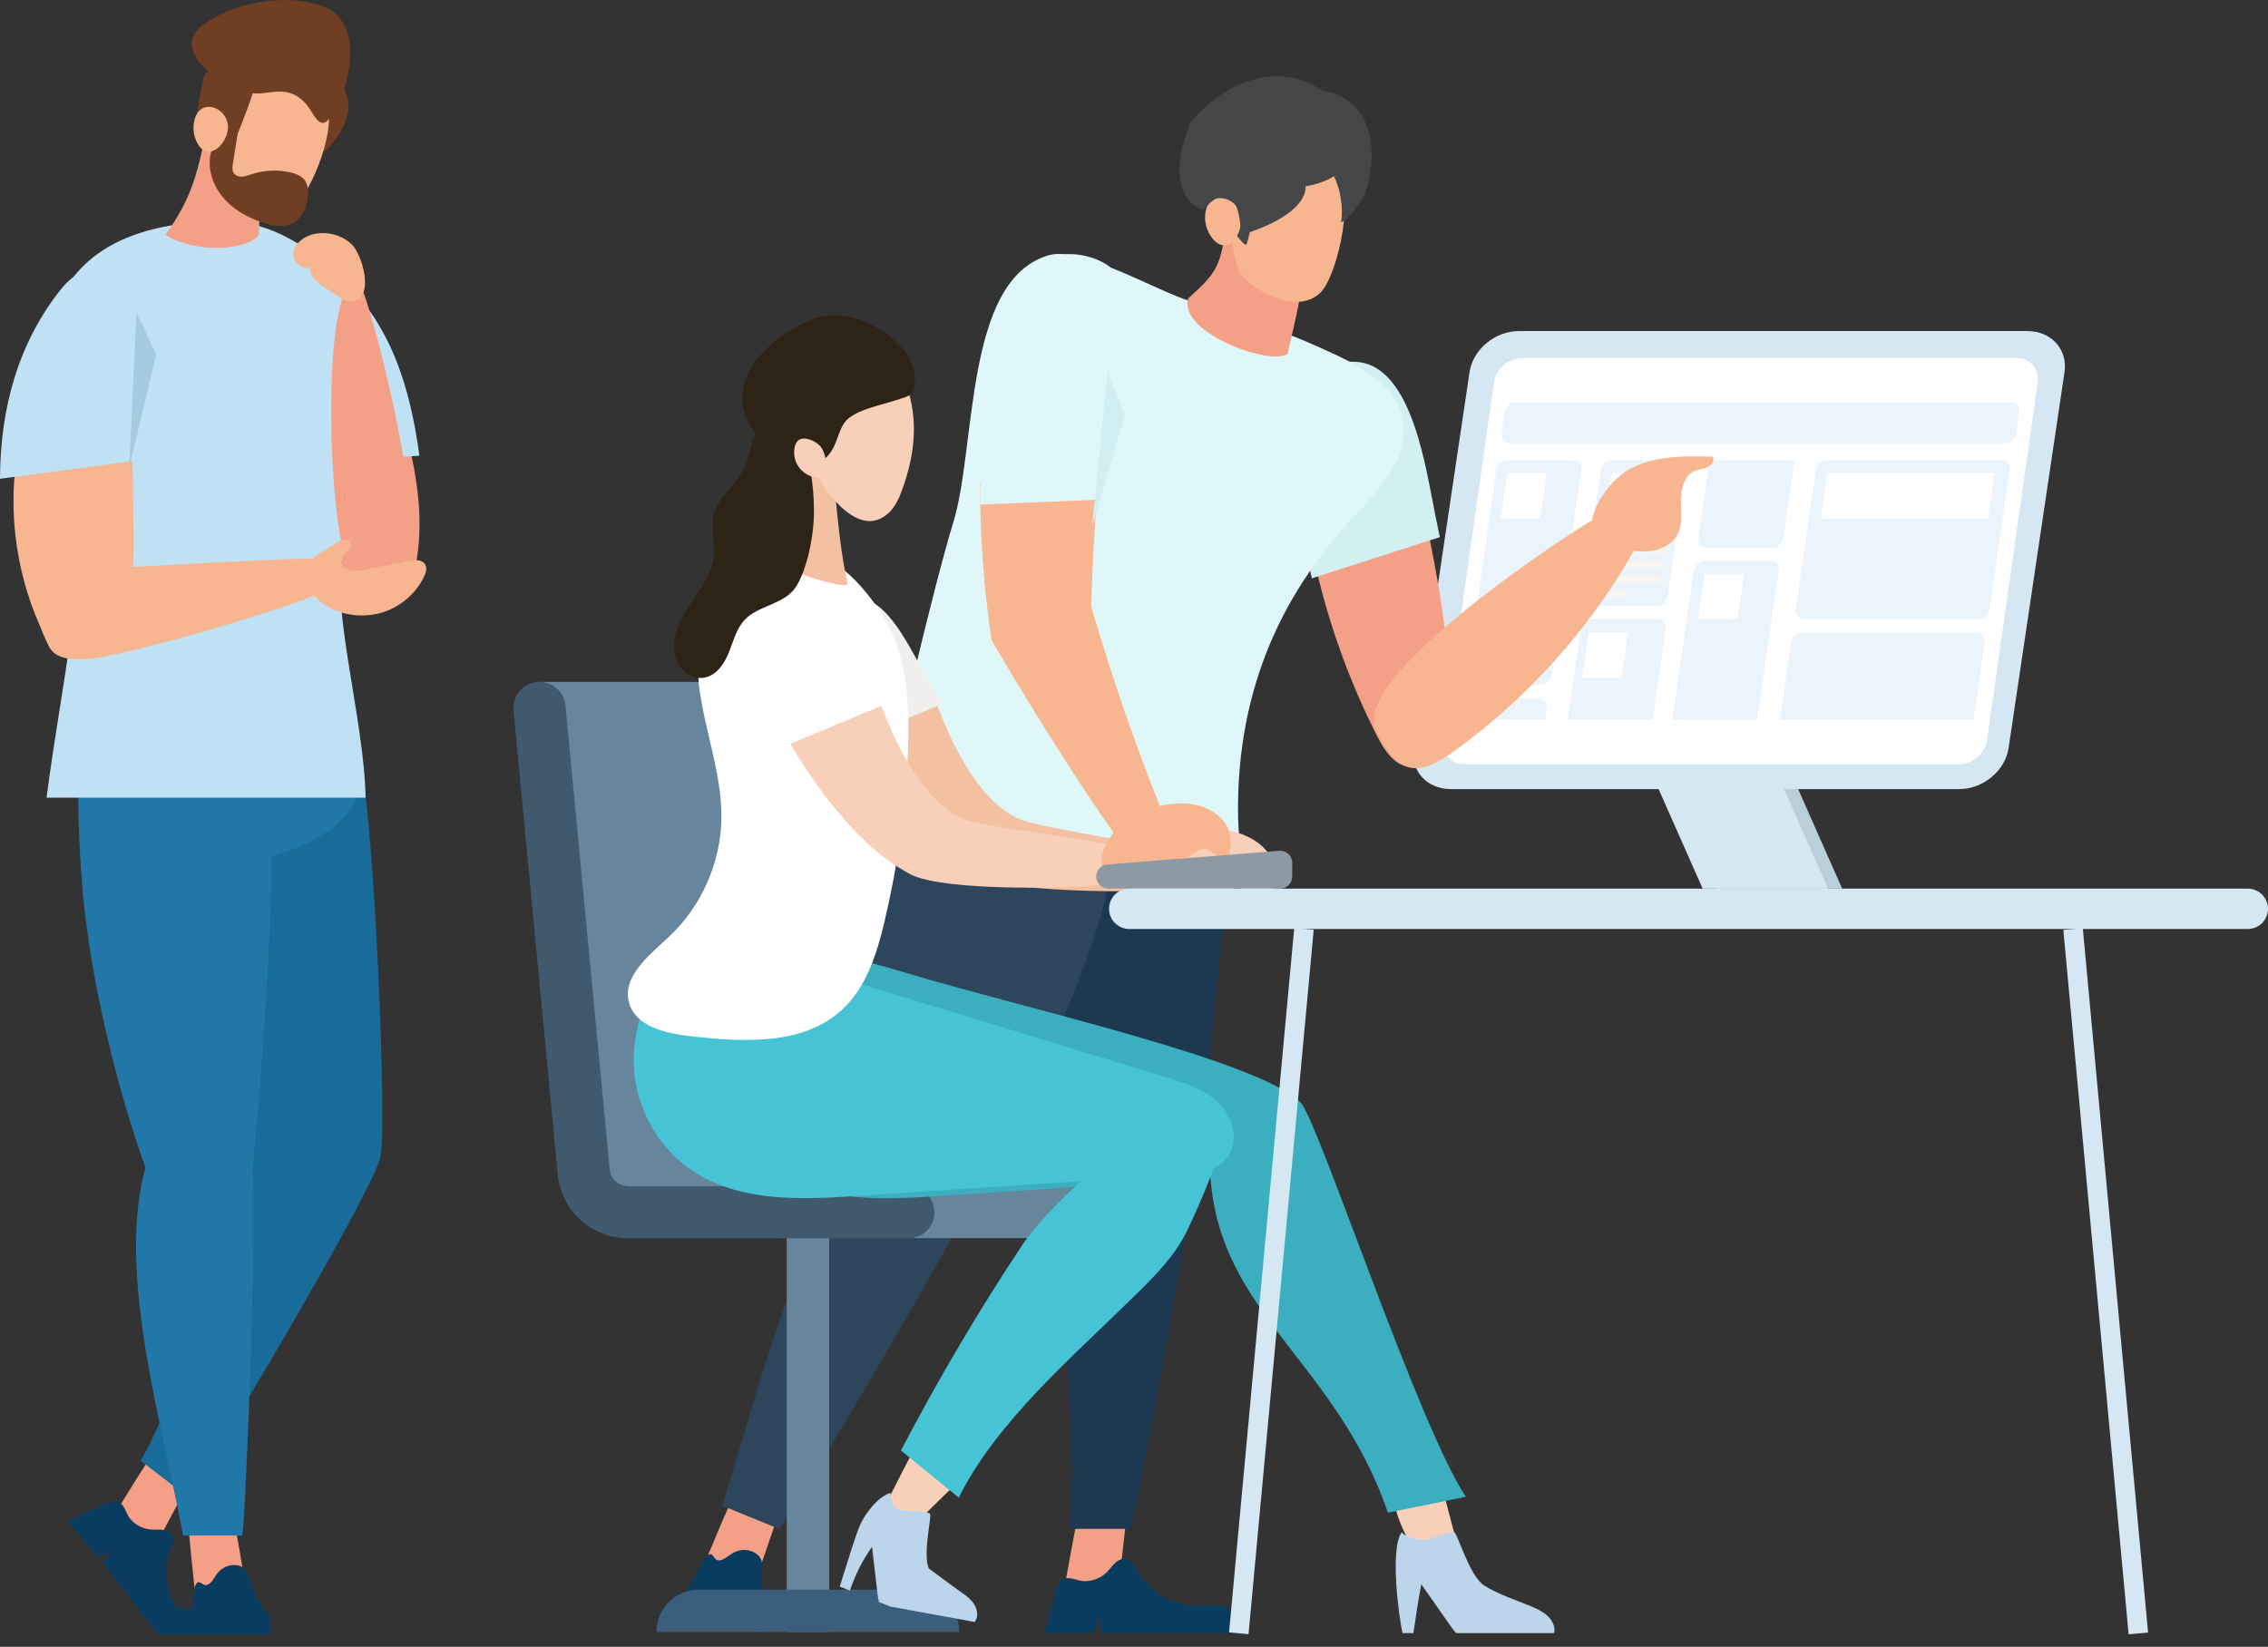 <svg width="190" height="138" viewBox="0 0 190 138" fill="none" xmlns="http://www.w3.org/2000/svg">
<rect x="0" y="0" width="190" height="138" fill="#333333" stroke="none"/>
<path d="M16.368 133.776C17.835 133.984 19.322 133.865 20.669 133.43C20.377 131.749 20.096 130.078 19.804 128.396C19.764 128.189 19.724 127.961 19.593 127.783C19.392 127.516 19.051 127.417 18.729 127.368C17.523 127.16 15.715 127.101 15.845 128.555C15.996 130.295 16.197 132.036 16.368 133.776Z" fill="#F4A086"/>
<path d="M9.465 127.109C10.49 128.167 11.736 128.978 13.062 129.453C13.866 127.94 14.67 126.427 15.474 124.914C15.574 124.726 15.685 124.518 15.685 124.29C15.685 123.964 15.484 123.667 15.263 123.43C14.439 122.53 13.062 121.383 12.268 122.619C11.314 124.093 10.41 125.606 9.475 127.099L9.465 127.109Z" fill="#F4A086"/>
<path fill-rule="evenodd" clip-rule="evenodd" d="M29.922 63.212C28.244 60.295 15.021 64.33 15.474 69.393C16.056 75.871 17.935 82.764 20.156 89.183C20.246 89.46 20.347 89.727 20.447 90.004C21.643 93.356 21.543 97.025 20.106 100.279C17.001 107.301 15.052 116.844 11.786 122.402L15.685 125.409C16.368 124.766 31.118 100.22 31.882 96.926C32.455 94.444 31.259 65.517 29.933 63.193L29.922 63.212Z" fill="#196B99"/>
<path fill-rule="evenodd" clip-rule="evenodd" d="M6.772 72.448C6.863 73.962 10.781 72.993 12.278 72.993C24.597 72.993 31.721 69.046 30.013 63.479C28.265 57.762 17.242 58.682 11.485 60.522C10.249 60.917 8.44 61.303 7.586 62.44C6.36 64.092 6.441 66.989 6.762 72.439L6.772 72.448Z" fill="#2077A8"/>
<path d="M24.828 32.715C25.23 38.282 26.335 43.989 29.521 48.617C30.204 49.616 31.209 50.645 32.425 50.526C33.138 50.457 33.751 49.972 34.133 49.379C34.514 48.785 34.695 48.083 34.826 47.391C35.861 41.952 34.173 36.403 32.485 31.113C31.791 28.937 30.867 25.08 28.616 23.913C26.275 22.686 25.09 26.464 24.878 28.007C24.657 29.57 24.708 31.152 24.818 32.715H24.828Z" fill="#F4A086"/>
<path fill-rule="evenodd" clip-rule="evenodd" d="M24.557 24.791C24.668 23.871 24.919 22.784 25.783 22.378C26.697 21.953 27.682 22.576 28.395 23.199C32.716 27.016 34.354 32.406 35.137 38.192L24.768 38.825C24.075 34.216 23.994 29.489 24.547 24.791H24.557Z" fill="#C0E0F4"/>
<path fill-rule="evenodd" clip-rule="evenodd" d="M13.203 100.576C13.786 102.079 14.62 103.77 16.016 104.195C16.981 104.482 19.945 102.643 20.568 101.901C21.191 101.159 23.522 71.154 22.467 68.978C21.06 66.061 18.146 64.162 15.313 63.727C11.203 63.094 6.692 64.33 6.682 69.393C6.672 75.871 7.908 82.764 9.545 89.183C10.53 93.04 11.746 96.847 13.203 100.576Z" fill="#2077A8"/>
<path fill-rule="evenodd" clip-rule="evenodd" d="M20.95 96.462C19.443 93.495 14.549 91.151 12.58 96.61C9.395 105.392 13.424 118.526 15.343 128.672H20.297C20.548 127.753 21.794 98.113 20.95 96.462Z" fill="#2077A8"/>
<path fill-rule="evenodd" clip-rule="evenodd" d="M28.667 46.551C29.591 42.071 31.169 37.689 31.832 33.17C32.143 31.053 32.595 28.453 31.349 26.633C30.224 24.991 25.361 18.543 18.87 18.543C9.616 18.543 5.717 22.252 4.411 26.643C3.477 32.191 3.798 39.746 5.486 45.057C7.104 50.16 5.386 55.59 3.899 66.844H30.626C30.525 60.456 27.742 51.041 28.667 46.551Z" fill="#C0E0F4"/>
<path d="M29.933 23.465C30.646 23.465 36.062 44.174 34.012 47.457C32.977 49.109 31.219 49.139 29.671 48.298C27.521 47.131 26.617 23.465 29.933 23.465Z" fill="#F4A086"/>
<path d="M1.186 40.31C1.527 35.286 3.386 30.361 6.471 26.346C7.023 25.624 7.817 24.852 8.722 25.04C9.214 25.149 9.606 25.535 9.827 25.97C10.048 26.415 10.138 26.91 10.209 27.394C11.083 33.1 11.133 38.896 11.183 44.661C11.193 46.432 11.213 48.232 10.771 49.953C10.329 51.673 9.375 53.335 7.837 54.264C7.034 54.749 5.657 55.214 4.743 54.749C4.009 54.373 3.647 53.137 3.346 52.455C2.271 50.032 1.578 47.441 1.286 44.81C1.125 43.316 1.085 41.803 1.186 40.31Z" fill="#F7B690"/>
<path fill-rule="evenodd" clip-rule="evenodd" d="M9.827 24.604C9.606 23.704 9.214 22.675 8.31 22.438C7.355 22.191 5.888 23.279 5.265 24.04C1.517 28.639 0.02 34.227 0 40.121L11.424 38.598C11.505 33.89 10.972 29.173 9.827 24.614V24.604Z" fill="#C0E0F4"/>
<path d="M11.434 26.2L10.826 39.188L13.093 29.687L11.434 26.2Z" fill="#A5CBE2"/>
<path d="M26.918 46.864C27.702 47.329 27.873 48.446 27.511 49.277C27.149 50.108 10.219 55.181 7.003 55.25C6.019 55.27 4.893 55.221 4.29 54.459C3.748 53.777 3.858 52.807 4.11 51.977C4.522 50.582 5.275 49.01 6.38 48.021C7.144 47.339 8.068 47.625 9.013 47.596C12.469 47.497 26.426 46.577 26.938 46.864H26.918Z" fill="#F7B690"/>
<path fill-rule="evenodd" clip-rule="evenodd" d="M27.471 12.423C27.069 12.868 26.707 12.651 26.848 12.087C27.27 10.257 27.401 9.98 26.878 8.171C26.597 7.172 26.456 7.063 26.948 6.845C28.556 6.094 30.797 8.784 27.481 12.433L27.471 12.423Z" fill="#6F3E23"/>
<path d="M21.472 12.154C20.839 9.405 18.719 8.752 17.493 9.415C16.71 14.567 15.906 16.862 13.846 19.671C16.398 21.282 20.759 20.986 21.693 19.671C21.733 19.255 21.794 13.578 21.472 12.154Z" fill="#F4A086"/>
<path d="M20.477 6.272C22.839 4.323 26.607 5.481 27.431 8.606C28.184 11.464 25.692 16.725 24.366 17.665C22.035 19.306 18.398 16.221 18.126 14.599C17.724 12.225 18.488 7.913 20.468 6.272H20.477Z" fill="#F7B690"/>
<path fill-rule="evenodd" clip-rule="evenodd" d="M19.513 13.677C19.463 13.973 19.422 14.32 19.623 14.557C19.784 14.755 20.066 14.824 20.317 14.804C20.568 14.784 20.809 14.685 21.06 14.606C22.095 14.26 23.231 14.201 24.296 14.438C24.778 14.547 25.28 14.735 25.562 15.15C25.783 15.487 25.823 15.902 25.803 16.308C25.773 16.812 25.662 17.316 25.421 17.761C25.18 18.206 24.798 18.592 24.326 18.78C23.663 19.047 22.899 18.918 22.216 18.711C20.99 18.345 19.824 17.741 18.94 16.832C18.056 15.922 17.503 14.676 17.574 13.42C17.614 12.797 17.805 12.183 18.126 11.649C18.408 11.185 18.81 10.769 19.322 10.581C20.126 10.294 19.955 10.957 19.875 11.422C19.754 12.183 19.634 12.945 19.513 13.697V13.677Z" fill="#6F3E23"/>
<path fill-rule="evenodd" clip-rule="evenodd" d="M21.322 7.22C21.352 7.665 19.242 13.065 19.091 12.976C18.578 12.639 18.177 10.938 17.111 10.79C16.77 10.74 16.267 10.869 16.378 10.206C17.132 5.983 16.921 6.161 17.755 5.924C19.603 5.4 21.251 6.429 21.311 7.22H21.322Z" fill="#6F3E23"/>
<path fill-rule="evenodd" clip-rule="evenodd" d="M17.171 1.97C21.13 -0.719 27.028 -0.429 28.495 1.542C30.676 4.475 28.063 10.22 27.089 10.296C26.646 10.327 26.325 9.716 26.014 9.227C24.537 6.95 22.838 7.852 21.502 7.836C19.151 7.806 13.785 4.261 17.161 1.97H17.171Z" fill="#6F3E23"/>
<path d="M16.318 9.971C16.117 10.633 16.197 11.375 16.529 11.988C17.483 13.739 19.141 11.939 19.101 10.604C19.051 9.021 16.86 8.151 16.318 9.961V9.971Z" fill="#F7B690"/>
<path fill-rule="evenodd" clip-rule="evenodd" d="M14.338 129.671C14.449 129.414 14.579 129.147 14.529 128.88C14.459 128.524 14.087 128.286 13.725 128.217C13.364 128.148 12.982 128.197 12.61 128.168C11.947 128.108 11.314 127.772 10.892 127.258C10.54 126.832 10.47 126.091 9.907 125.863C9.415 125.665 8.832 125.982 8.4 126.19C7.656 126.546 6.913 126.912 6.169 127.268C6.009 127.347 5.838 127.436 5.687 127.535L8.169 130.452C8.48 130.432 9.134 130.076 9.425 129.938C9.194 130.146 8.701 130.709 8.651 131.006L13.183 136.91L15.102 135.189C13.886 133.646 13.585 131.451 14.348 129.651L14.338 129.671Z" fill="#0A3C5F"/>
<path fill-rule="evenodd" clip-rule="evenodd" d="M15.705 134.806C15.011 134.648 14.288 134.776 13.575 134.767C13.534 134.767 13.484 134.767 13.444 134.767L13.173 136.952H16.679C16.86 136.744 16.991 136.507 17.011 136.25C17.071 135.548 16.398 134.974 15.705 134.816V134.806Z" fill="#0A3C5F"/>
<path fill-rule="evenodd" clip-rule="evenodd" d="M22.688 136.25C22.718 135.547 22.417 134.974 22.115 134.816C21.814 134.657 21.332 133.48 20.709 131.77C20.417 130.988 18.82 130.771 18.016 132.116C17.755 132.551 17.513 132.838 17.222 132.828C16.981 132.828 16.7 132.403 16.468 132.679C16.257 132.927 16.207 133.569 16.157 134.024C16.067 134.816 15.986 135.607 15.896 136.408C15.876 136.586 15.855 136.764 15.855 136.952H22.547C22.628 136.754 22.688 136.527 22.698 136.259L22.688 136.25Z" fill="#0A3C5F"/>
<path d="M28.224 45.462C28.596 45.224 29.209 45.056 29.39 45.452C29.5 45.689 29.34 45.956 29.149 46.144C28.958 46.332 28.727 46.48 28.626 46.718C28.456 47.133 28.807 47.608 29.239 47.756C29.671 47.904 30.134 47.815 30.586 47.726C31.791 47.489 32.997 47.242 34.203 47.005C34.705 46.906 35.338 46.856 35.61 47.291C35.8 47.608 35.68 48.013 35.519 48.34C34.876 49.665 33.68 50.733 32.284 51.237C30.877 51.742 29.269 51.672 27.913 51.069C27.089 50.703 26.346 50.12 25.913 49.338C24.718 47.153 26.667 46.47 28.235 45.481L28.224 45.462Z" fill="#F7B690"/>
<path d="M29.46 20.471C28.566 19.621 27.169 19.305 25.994 19.7C25.22 19.957 24.487 20.64 24.587 21.431C24.668 22.044 25.3 22.529 25.924 22.459C25.934 23.211 26.647 23.745 27.28 24.151C27.662 24.398 28.044 24.645 28.425 24.892C28.767 25.11 29.149 25.347 29.551 25.268C31.44 24.912 30.314 21.273 29.46 20.471Z" fill="#F7B690"/>
<g clip-path="url(#clip0_3553_493424)">
<path d="M154.325 74.463H143.814L138.567 62.582H149.07L154.325 74.463Z" fill="#BBCFDB"/>
<path d="M153.139 74.463H142.637L137.381 62.582H147.893L153.139 74.463Z" fill="#D5E7F2"/>
<path d="M121.528 66.123C119.534 66.123 118.144 64.581 118.426 62.685L123.11 31.18C123.392 29.284 125.245 27.742 127.24 27.742H169.85C171.845 27.742 173.235 29.284 172.953 31.18L168.269 62.685C167.987 64.581 166.133 66.123 164.139 66.123H121.528Z" fill="#D5E7F2"/>
<path d="M122.662 64.032C121.535 64.032 120.75 63.122 120.907 61.998L125.153 32.046C125.31 30.921 126.349 30.012 127.477 30.012H168.956C170.084 30.012 170.868 30.921 170.711 32.046L166.465 61.998C166.308 63.122 165.269 64.032 164.141 64.032H122.662Z" fill="white"/>
<path d="M168.034 37.139H126.438C126.016 37.139 125.732 36.807 125.79 36.386L126.065 34.48C126.124 34.059 126.516 33.727 126.928 33.727H168.524C168.946 33.727 169.231 34.059 169.172 34.48L168.897 36.386C168.838 36.807 168.446 37.139 168.034 37.139Z" fill="#EAF4FA"/>
<path d="M129.065 57.342H123.564C123.123 57.342 122.809 56.98 122.878 56.54L125.359 39.368C125.427 38.928 125.83 38.566 126.281 38.566H131.782C132.223 38.566 132.537 38.928 132.468 39.368L129.987 56.54C129.919 56.98 129.517 57.342 129.065 57.342Z" fill="#EAF4FA"/>
<path d="M165.749 51.877H151.129C150.688 51.877 150.374 51.515 150.442 51.075L152.129 39.36C152.198 38.92 152.6 38.559 153.051 38.559H167.671C168.113 38.559 168.426 38.92 168.358 39.36L166.671 51.075C166.603 51.515 166.201 51.877 165.749 51.877Z" fill="#EAF4FA"/>
<path d="M166.259 53.88C166.328 53.401 166.044 53.02 165.632 53.02H150.903C150.491 53.02 150.099 53.401 150.031 53.88L149.099 60.324H165.328L166.259 53.88Z" fill="#EAF4FA"/>
<path d="M149.001 47.868C149.07 47.389 148.785 47.008 148.373 47.008H142.764C142.353 47.008 141.96 47.389 141.892 47.868L140.097 60.336H147.206L149.001 47.868Z" fill="#EAF4FA"/>
<path d="M129.575 59.396C129.644 58.916 129.36 58.535 128.948 58.535H123.339C122.927 58.535 122.535 58.916 122.466 59.396L122.329 60.325H129.438L129.575 59.396Z" fill="#EAF4FA"/>
<path d="M138.773 50.792H133.272C132.831 50.792 132.517 50.43 132.586 49.99L134.116 39.36C134.184 38.92 134.586 38.559 135.037 38.559H140.538C140.98 38.559 141.293 38.92 141.225 39.36L139.695 49.99C139.626 50.43 139.224 50.792 138.773 50.792Z" fill="#EAF4FA"/>
<path d="M143.235 38.559L142.294 45.052C142.225 45.531 142.509 45.912 142.921 45.912H148.53C148.942 45.912 149.334 45.531 149.403 45.052L150.344 38.559H143.235Z" fill="#EAF4FA"/>
<path d="M139.548 52.736C139.617 52.256 139.332 51.875 138.92 51.875H133.311C132.9 51.875 132.507 52.256 132.439 52.736L131.34 60.324H138.45L139.548 52.736Z" fill="#EAF4FA"/>
<path d="M129.026 43.437H125.722L126.271 39.652H129.566L129.026 43.437Z" fill="white"/>
<path fill-rule="evenodd" clip-rule="evenodd" d="M137.773 43.437H134.478L135.028 39.652H138.322L137.773 43.437Z" fill="white"/>
<path d="M134.321 44.543L134.223 45.188H139.548L139.646 44.543H134.321ZM134.057 46.411H139.381L139.479 45.765H134.155L134.057 46.411ZM133.88 47.633H139.205L139.303 46.988H133.978L133.88 47.633ZM133.704 48.855H139.028L139.126 48.21H133.802L133.704 48.855ZM133.527 50.078H136.126L136.224 49.432H133.625L133.527 50.078Z" fill="#F7F6F0"/>
<path d="M145.569 51.884H142.264L142.813 48.09H146.108L145.569 51.884Z" fill="white"/>
<path d="M166.563 43.437H152.541L153.08 39.652H167.103L166.563 43.437Z" fill="white"/>
<path fill-rule="evenodd" clip-rule="evenodd" d="M135.851 56.804H132.547L133.096 53.02H136.391L135.851 56.804Z" fill="white"/>
<path fill-rule="evenodd" clip-rule="evenodd" d="M127.349 55.003H124.055L124.604 51.219H127.899L127.349 55.003Z" fill="#45D8F9"/>
<path d="M123.898 56.102L123.8 56.747H129.124L129.222 56.102H123.898Z" fill="#F7F6F0"/>
<path d="M110.345 48.022C111.483 52.755 113.17 57.36 115.376 61.702C115.974 62.876 116.827 64.186 118.151 64.264C119.681 64.352 120.946 62.807 121.201 61.301C121.907 57.184 120.867 50.593 119.74 45L110.345 48.022Z" fill="#F4A086"/>
<path fill-rule="evenodd" clip-rule="evenodd" d="M120.2 42.936C119.475 39.504 118.347 30.723 113.719 30.332C108.306 29.872 108.208 37.783 108.61 41.225C108.894 43.66 109.335 46.075 109.904 48.461L120.622 45.01C120.485 44.315 120.338 43.621 120.191 42.936H120.2Z" fill="#D2EFF2"/>
<path d="M133.958 43.23C134.782 42.741 135.811 42.232 136.645 42.702C137.88 43.386 137.39 45.264 136.684 46.486C132.987 52.911 127.898 58.533 121.897 62.895C118.573 65.31 117.004 64.802 115.248 61.105C113.317 57.037 128.839 46.3 133.968 43.23H133.958Z" fill="#F7B690"/>
<path d="M135.713 39.857C137.841 38.175 140.803 38.185 143.509 38.273C143.656 38.615 143.362 38.996 143.029 39.153C142.685 39.309 142.303 39.329 141.96 39.476C141.067 39.877 140.812 41.021 140.822 41.998C140.832 42.976 140.979 44.023 140.489 44.873C139.989 45.734 138.939 46.145 137.949 46.213C136.743 46.301 133.723 45.714 133.399 44.218C133.105 42.84 134.723 40.649 135.713 39.867V39.857Z" fill="#F7B690"/>
<path d="M103.482 58.827C102.295 55.962 89.802 59.414 87.694 64.206C86.311 65.164 85.164 66.66 84.615 68.186C83.703 70.709 84.027 73.222 84.39 75.608C85.694 84.144 87.38 92.544 89.449 100.788C89.597 101.394 89.763 102.02 90.185 102.45C91.244 103.565 92.999 103.096 94.529 102.069C94.637 102.118 94.745 102.167 94.853 102.206C95.843 102.519 99.059 100.563 99.755 99.771C100.461 98.989 104.443 61.125 103.482 58.827Z" fill="#1D3850"/>
<path d="M89.087 133.516C90.558 133.741 92.146 133.614 93.686 133.154C93.891 131.375 94.088 129.605 94.293 127.825C94.323 127.6 94.343 127.365 94.254 127.179C94.127 126.896 93.793 126.788 93.48 126.739C92.283 126.524 90.41 126.456 90.106 128.001C89.744 129.839 89.43 131.687 89.087 133.536V133.516Z" fill="#F4A086"/>
<path d="M100.442 94.019C99.412 90.87 95.304 88.719 91.666 94.175C86.125 102.497 91.116 118.065 89.538 128.117H94.715C95.147 127.149 101.011 95.769 100.442 94.029V94.019Z" fill="#1D3850"/>
<path d="M76.692 68.039C77.957 69.026 79.614 69.183 81.183 69.183C94.048 69.183 101.491 65.007 99.716 59.12C97.892 53.067 86.38 54.045 80.359 55.991C79.065 56.412 77.172 56.822 76.29 58.025C75.005 59.776 73.632 65.633 76.692 68.039Z" fill="#00666B"/>
<path d="M74.025 64.448C75.849 55.892 91.234 58.014 93.019 66.502C93.931 70.873 92.774 75.41 91.293 79.625C90.077 83.086 88.655 86.47 87.018 89.755C85.547 92.709 83.831 96.571 82.036 99.338C81.84 99.642 74.211 99.231 73.936 97.608C73.24 93.579 72.809 89.481 72.642 85.365C72.358 78.51 72.583 71.195 74.025 64.448Z" fill="#2E465B"/>
<path d="M103.845 136.127C103.913 135.393 103.207 134.777 102.481 134.601C101.756 134.425 101.001 134.562 100.256 134.552C98.138 134.523 96.078 133.262 95.108 131.384C94.97 131.13 94.843 130.836 94.588 130.7C94.245 130.514 93.813 130.651 93.509 130.895C93.205 131.14 92.999 131.472 92.725 131.746C92.234 132.235 91.528 132.509 90.842 132.499C90.263 132.499 89.606 132.049 89.047 132.342C88.557 132.597 88.42 133.281 88.292 133.77C88.077 134.611 87.88 135.452 87.675 136.293C87.626 136.479 87.586 136.674 87.567 136.86H91.607C91.793 136.596 91.95 135.824 92.028 135.511C92.038 135.833 92.175 136.606 92.381 136.86H103.482C103.668 136.655 103.805 136.41 103.835 136.127H103.845Z" fill="#0A3C5F"/>
<path d="M58.875 131.353C60.189 132.136 61.689 132.605 63.209 132.722C63.787 131.041 64.366 129.359 64.944 127.677C65.013 127.462 65.091 127.237 65.052 127.022C64.993 126.699 64.709 126.464 64.434 126.288C63.376 125.623 61.66 124.851 61.042 126.259C60.296 127.941 59.6 129.652 58.884 131.353H58.875Z" fill="#F4A086"/>
<path d="M82.37 98.254C82.428 94.89 78.898 90.763 74.201 95.095C66.641 102.058 63.827 115.924 60.493 126.172L65.288 128.128C66.004 127.365 82.34 100.131 82.37 98.264V98.254Z" fill="#2E465B"/>
<path d="M63.954 136.235C64.258 135.561 64.209 134.876 63.974 134.602C63.748 134.319 63.758 132.989 63.836 131.063C63.876 130.182 62.405 129.332 61.091 130.339C60.659 130.662 60.316 130.847 60.041 130.72C59.806 130.613 59.708 130.094 59.375 130.28C59.081 130.437 58.767 131.043 58.531 131.473C58.129 132.216 57.727 132.96 57.325 133.703C57.237 133.869 57.149 134.035 57.07 134.211L63.542 136.852C63.699 136.695 63.846 136.48 63.964 136.235H63.954Z" fill="#0A3C5F"/>
<path fill-rule="evenodd" clip-rule="evenodd" d="M103.72 68.63C103.497 57.127 107.955 49.162 113.385 43.338C115.503 41.062 118.077 38.393 117.523 35.248C117.057 32.569 114.502 30.976 112.171 29.859C108.13 27.935 103.953 26.435 99.689 25.224C97.134 24.49 90.568 20.631 87.906 21.376C80.747 23.373 81.825 37.421 79.853 43.803C78.26 48.934 74.501 65.01 74.55 65.392L102.865 74.909C104.429 73.761 103.778 71.258 103.73 68.651L103.72 68.63Z" fill="#E0F7FA"/>
<path d="M109.071 21.177C107.865 17.911 104.707 16.484 102.971 16.806C102.344 22.263 102.236 22.585 99.53 25.02C98.725 27.934 106.639 30.751 107.884 29.616C107.894 29.166 109.698 22.869 109.071 21.177Z" fill="#F4A086"/>
<path fill-rule="evenodd" clip-rule="evenodd" d="M113.17 14.039C113.621 14.577 114.052 15.212 114.013 15.907C113.984 16.445 113.68 16.914 113.376 17.364C112.993 17.941 112.611 18.527 112.228 19.104C111.856 18.302 111.816 17.393 111.718 16.513C111.62 15.633 111.444 14.714 110.865 14.049C110.502 13.638 109.973 13.267 109.973 12.719C109.973 11.937 110.846 11.77 111.336 12.201C111.983 12.768 112.611 13.374 113.16 14.039H113.17Z" fill="#222B56"/>
<path d="M104.57 13.297C106.639 10.843 110.728 11.361 112.16 14.48C113.464 17.326 111.865 23.262 110.659 24.484C108.561 26.616 104.256 24.044 103.678 22.411C102.834 20.015 102.824 15.37 104.57 13.307V13.297Z" fill="#F7B690"/>
<path fill-rule="evenodd" clip-rule="evenodd" d="M105.619 14.129C105.737 14.589 104.55 20.603 104.383 20.524C103.795 20.27 103.07 18.559 101.952 18.598C101.589 18.608 101.099 18.833 101.099 18.119C101.099 13.582 100.912 13.806 101.736 13.405C103.54 12.525 105.423 13.298 105.639 14.119L105.619 14.129Z" fill="#454647"/>
<path d="M100.971 17.89C100.883 18.624 101.099 19.377 101.559 19.964C102.864 21.616 104.236 19.436 103.952 18.057C103.619 16.414 101.197 15.905 100.971 17.89Z" fill="#F7B690"/>
<path fill-rule="evenodd" clip-rule="evenodd" d="M106.255 9.347C106.503 9.034 106.86 8.721 107.165 8.809C107.476 8.9 108.652 13.114 108.804 13.224C108.957 13.334 109.519 11.734 109.788 11.662C110.018 11.602 110.177 11.814 110.302 11.997C110.867 12.807 111.734 13.2 112.596 13.568C112.487 13.918 112.125 14.458 111.858 14.674C111.592 14.89 111.294 15.036 110.992 15.157C109.68 15.701 108.264 15.874 107.184 15.276C106.541 14.919 106.024 14.342 105.585 13.694C103.903 11.216 105.868 9.819 106.253 9.335L106.255 9.347Z" fill="#454647"/>
<path d="M92.058 39.543L82.095 40.472C82.095 44.882 82.428 49.283 83.056 53.595L91.371 52.764C91.45 48.383 91.685 44.022 92.048 39.553L92.058 39.543Z" fill="#F7B690"/>
<path fill-rule="evenodd" clip-rule="evenodd" d="M92.872 32.963C93.284 29.179 96.236 23.605 92.019 21.806C88.126 20.143 84.517 22.744 83.723 26.421C82.615 31.575 82.105 36.924 82.105 42.282L92.97 41.833C93.196 39.094 92.558 35.828 92.872 32.973V32.963Z" fill="#E0F7FA"/>
<path d="M92.778 31.178L91.488 44.116L94.252 34.747L92.778 31.178Z" fill="#D1EEF2"/>
<path d="M91.42 50.848L83.056 53.586C83.507 54.524 91.675 68.205 95.784 73.055C96.47 73.867 97.588 74.727 98.471 74.131C99.196 73.642 99.236 72.507 98.892 71.706C95.823 64.577 93.391 57.556 91.42 50.848Z" fill="#F7B690"/>
<path fill-rule="evenodd" clip-rule="evenodd" d="M101.256 14.267C100.854 14.306 100.491 14.58 100.344 14.952C100.256 13.993 100.687 13.006 101.452 12.429C100.972 12.497 100.599 11.911 100.707 11.431C100.815 10.952 101.217 10.61 101.629 10.346C102.972 9.476 104.629 9.094 106.218 9.28C106.247 9.075 106.277 8.869 106.306 8.664C107.277 8.879 108.169 9.388 108.846 10.111C108.875 9.935 108.905 9.749 108.934 9.573C109.63 9.994 110.336 10.424 111.032 10.845C110.915 10.737 110.993 10.493 111.16 10.483C112.65 11.656 113.641 13.446 113.817 15.333C112.974 14.355 111.905 13.573 110.709 13.084C108.924 12.351 106.894 12.243 105.208 11.314C105.443 12.263 104.482 13.299 103.511 13.133C103.678 12.967 103.845 12.8 104.011 12.624L101.256 14.267Z" fill="#454647"/>
<path d="M103.95 19.703C109.41 18.02 109.725 15.847 109.2 14.971L110.774 7.61C106.574 4.666 101.849 7.613 99.749 10.239C97.65 15.286 99.575 17.249 100.799 17.6C103.32 14.655 103.95 17.775 103.95 19.703Z" fill="#454647"/>
<path d="M114.449 16.022C116.129 9.712 112.699 7.785 110.774 7.609C108.254 8.451 109.724 11.816 110.774 13.393C112.454 15.075 112.524 17.599 112.349 18.65C113.189 18.23 114.099 16.723 114.449 16.022Z" fill="#454647"/>
<path d="M100.785 69.747C101.511 69.913 102.06 70.46 102.58 70.998L104.815 73.296C105.119 73.609 105.443 74.03 105.257 74.421C105.09 74.773 104.59 74.841 104.247 74.656C103.903 74.47 103.688 74.127 103.492 73.795C103.413 74.421 102.805 74.929 102.178 74.9C101.883 74.587 101.599 74.264 101.305 73.951C100.746 74.636 99.707 74.617 98.824 74.538C97.382 74.401 95.608 73.942 96.637 72.289C97.392 71.077 99.226 69.395 100.775 69.747H100.785Z" fill="#F7B690"/>
<path d="M57.992 57.137V57.166C58.1 57.147 58.208 57.137 58.326 57.137C59.453 57.137 60.395 57.987 60.503 59.112L64.209 97.992C64.288 98.794 64.945 99.391 65.749 99.391H89.214C90.42 99.391 91.401 100.368 91.401 101.571C91.401 102.774 90.42 103.752 89.214 103.752H65.749C63.954 103.752 62.336 102.95 61.248 101.679C59.953 101.776 54.962 102.197 54.962 102.197L49.843 100.574L45.186 57.137H57.992Z" fill="#67869D"/>
<path d="M52.618 99.398C51.815 99.398 51.148 98.792 51.079 98L47.372 59.12C47.264 57.995 46.323 57.145 45.196 57.145C43.901 57.145 42.891 58.249 43.019 59.531L46.725 98.411C47.01 101.452 49.569 103.769 52.628 103.769H76.094C77.3 103.769 78.281 102.791 78.281 101.589C78.281 100.386 77.3 99.408 76.094 99.408H52.618V99.398Z" fill="#41596C"/>
<path d="M69.465 103.762H65.906V136.755H69.465V103.762Z" fill="#67869D"/>
<path d="M54.992 136.757C54.992 134.801 56.59 133.207 58.551 133.207H76.8C78.761 133.207 80.359 134.801 80.359 136.757H54.992Z" fill="#3B5E7D"/>
<path d="M98.687 71.568C96.971 70.757 87.106 69.388 85.361 68.625C82.958 67.579 81.134 64.762 79.957 62.435C79.3 61.144 78.781 59.795 78.271 58.445L70.897 62.328C71.897 64.029 73.005 65.672 74.231 67.227C76.104 69.613 78.281 71.832 80.958 73.26C83.752 74.746 95.304 74.932 98.432 74.433C100.952 73.915 100.422 72.38 98.697 71.568H98.687Z" fill="#F4C0A2"/>
<path d="M73.064 50.465C71.122 49.419 67.122 49.634 66.935 52.431C66.818 54.074 67.769 55.873 68.396 57.349C69.093 59.002 69.897 60.606 70.799 62.16C70.828 62.219 70.867 62.268 70.897 62.327L79.016 58.953C77.231 56.714 75.555 51.815 73.064 50.465Z" fill="#F0EFED"/>
<path d="M105.776 70.952C106.424 71.568 106.904 72.389 106.924 73.279C106.943 74.169 106.218 75.939 105.561 75.353C105.012 74.864 104.874 74.042 104.149 74.062C103.413 74.081 102.756 74.492 102.07 74.756C100.06 75.558 93.951 74.472 96.549 71.284C98.54 68.85 103.609 68.889 105.776 70.952Z" fill="#F8D0B9"/>
<path d="M119.269 131.197C119.681 131.823 120.24 132.517 120.995 132.498C122.29 132.468 122.388 130.63 122.064 129.388C121.711 128.048 121.368 126.709 121.015 125.379L116.955 126.562C117.396 128.244 118.495 130.024 119.279 131.197H119.269Z" fill="#F8D0B9"/>
<path fill-rule="evenodd" clip-rule="evenodd" d="M109.022 92.473C105.747 88.874 85.312 84.396 75.692 81.462C68.514 79.272 61.12 78.04 60.032 87.711C59.561 91.886 61.689 96.169 65.268 98.36C69.171 100.746 74.074 100.531 78.644 100.227C87.361 99.65 92.695 99.299 101.413 98.722C102.246 110.094 111.935 114.162 116.279 126.757L122.8 125.427C118.848 119.501 110.64 94.546 109.022 92.473Z" fill="#3BAFBF"/>
<path d="M74.584 125.32C74.251 125.994 73.927 126.816 74.319 127.461C74.996 128.566 76.643 127.725 77.555 126.825C78.546 125.857 79.526 124.879 80.516 123.911L76.525 121.535C75.868 122.787 75.221 124.048 74.584 125.32Z" fill="#F8D0B9"/>
<path fill-rule="evenodd" clip-rule="evenodd" d="M58.404 98.352C62.307 100.738 67.21 100.523 71.779 100.22C80.801 99.623 89.822 99.027 98.844 98.43C100.285 98.332 101.903 98.156 102.795 97.022C103.845 95.702 103.335 93.648 102.138 92.465C100.942 91.282 99.265 90.744 97.647 90.255C88.037 87.322 78.418 84.388 68.808 81.454C61.63 79.264 54.237 78.032 53.148 87.703C52.678 91.878 54.805 96.162 58.385 98.352H58.404Z" fill="#46C3D4"/>
<path fill-rule="evenodd" clip-rule="evenodd" d="M102.285 94.949C100.294 88.808 87.899 100.924 85.732 104.19C82.016 109.784 78.593 115.582 75.475 121.547L80.319 125.498C83.496 119.122 89.821 113.734 94.999 108.639C96.705 106.967 98.441 105.246 99.48 103.066C100.519 100.895 102.647 96.044 102.294 94.949H102.285Z" fill="#46C3D4"/>
<path d="M58.59 57.711C59.081 61.368 60.493 64.927 60.434 68.614C60.375 72.31 58.757 75.958 56.051 78.49C54.384 80.055 52.099 81.825 52.697 84.025C53.236 86 55.717 86.587 57.757 86.822C62.209 87.33 67.298 87.643 70.573 84.582C72.584 82.715 73.446 79.947 74.084 77.287C75.211 72.564 75.878 67.743 76.065 62.893C76.222 58.767 75.947 54.366 73.564 50.983C71.191 47.609 68.534 45.38 64.65 46.563C60.238 50.875 58.1 54.063 58.581 57.701L58.59 57.711Z" fill="white"/>
<path fill-rule="evenodd" clip-rule="evenodd" d="M117.426 128.381C117.681 128.821 118.848 129.026 119.328 129.046C119.711 129.065 121.446 128.273 121.829 128.4C122.103 128.498 123.113 132.116 124.359 132.879C125.614 133.652 127.006 134.072 128.34 134.639C128.801 134.835 129.271 135.06 129.654 135.422C130.026 135.774 130.291 136.292 130.213 136.732C130.213 136.771 130.183 136.81 130.174 136.849H121.976C121.74 136.566 121.525 136.272 121.319 135.969C120.574 134.903 119.819 133.828 119.073 132.762C118.838 133.935 118.632 135.304 118.406 136.849H117.495C117.2 135.598 116.396 129.672 117.455 128.371L117.426 128.381Z" fill="#BCD5EB"/>
<path fill-rule="evenodd" clip-rule="evenodd" d="M71.485 129.377C71.76 128.497 72.054 127.597 72.593 126.844C73.123 126.111 73.75 125.387 74.603 125.094C74.603 125.573 74.809 126.297 75.251 126.492C75.594 126.649 77.624 126.59 77.908 126.844C78.094 127.01 77.29 130.091 77.8 131.421C77.8 131.421 79.653 132.819 80.605 133.484C80.997 133.758 81.379 134.061 81.624 134.462C81.87 134.863 81.958 135.4 81.723 135.821C81.703 135.86 81.674 135.889 81.644 135.919L74.594 134.628L73.633 134.247C73.554 133.914 73.515 133.572 73.476 133.239C73.338 132.037 73.191 130.824 73.054 129.621C72.26 130.746 71.632 131.988 71.201 133.288L70.348 132.956C70.72 131.763 71.103 130.57 71.475 129.377H71.485Z" fill="#BCD5EB"/>
<path d="M93.99 71.128C92.274 70.317 82.409 69.378 80.663 68.625C78.261 67.579 76.437 64.762 75.26 62.435C74.603 61.144 74.084 59.795 73.574 58.445L66.2 62.328C67.2 64.029 68.308 65.672 69.534 67.227C71.407 69.613 73.584 71.832 76.261 73.26C79.055 74.746 90.607 74.492 93.735 74.003C96.255 73.485 95.725 71.95 94 71.138L93.99 71.128Z" fill="#F8D0B9"/>
<path d="M72.24 55.198C71.368 53.311 70.201 51.453 68.367 50.465C66.425 49.419 62.425 49.634 62.238 52.431C62.121 54.074 63.072 55.873 63.699 57.349C64.395 59.002 65.2 60.606 66.102 62.16C66.131 62.219 66.17 62.268 66.2 62.327L74.319 58.953C73.897 57.858 72.731 56.264 72.24 55.198Z" fill="white"/>
<path d="M101.05 67.725C101.864 68.087 102.599 68.694 102.923 69.525C103.247 70.356 103.168 72.272 102.344 71.93C101.668 71.656 101.256 70.923 100.57 71.197C99.883 71.471 99.403 72.067 98.853 72.556C97.226 73.984 91.117 75.03 92.48 71.158C93.519 68.195 98.304 66.513 101.05 67.725Z" fill="#F7B690"/>
<path d="M65.415 38.154C65.758 37.508 69.524 39.445 69.749 39.904C69.975 40.364 70.21 45.615 71.014 48.891C71.191 49.595 64.16 47.434 64.66 46.573C65.464 45.185 66.298 39.895 65.415 38.144V38.154Z" fill="#F4C0A2"/>
<path d="M76.27 33.419C74.966 28.04 67.582 29.174 65.837 29.712C64.082 30.25 64.043 32.724 63.866 34.543C63.758 35.668 64.17 36.782 64.837 37.672C65.484 38.533 68.288 39.824 68.445 39.853C69.485 41.642 71.181 43.696 72.907 43.667C73.682 43.657 74.388 43.158 74.839 42.532C75.29 41.906 75.545 41.153 75.79 40.42C76.545 38.142 76.829 35.746 76.261 33.409L76.27 33.419Z" fill="#F8D0B9"/>
<path fill-rule="evenodd" clip-rule="evenodd" d="M63.493 36.549C62.846 35.777 62.346 34.858 62.219 33.86C62.072 32.677 62.464 31.474 63.13 30.487C64.317 28.726 67.386 26.448 69.867 26.399C72.515 26.35 77.065 28.981 76.633 32.247C76.506 33.225 75.966 33.234 75.025 33.547C73.79 33.958 72.132 34.242 71.103 35.044C69.877 36.002 70.426 38.319 67.906 39.072C67.092 39.317 66.259 40.745 65.719 41.859C65.082 41.136 64.101 37.302 63.474 36.549H63.493Z" fill="#2D2416"/>
<path fill-rule="evenodd" clip-rule="evenodd" d="M59.767 43.288C59.532 44.295 59.885 45.351 59.826 46.377C59.689 48.783 57.443 50.514 56.688 52.802C56.394 53.682 56.355 54.68 56.757 55.511C57.169 56.342 58.11 56.948 59.022 56.782C60.032 56.596 60.679 55.618 61.062 54.67C61.444 53.721 61.689 52.675 62.395 51.932C63.484 50.788 65.376 50.68 66.425 49.507C67.435 48.372 68.19 45.214 68.19 42.877C68.19 38.379 66.749 34.281 64.582 34.927C63.287 35.308 62.915 37.655 62.572 38.682C61.993 40.432 60.169 41.498 59.757 43.278L59.767 43.288Z" fill="#2D2416"/>
<path d="M66.827 36.959C66.7 37.076 66.631 37.252 66.582 37.428C66.455 37.975 66.553 38.572 66.857 39.051C67.161 39.52 67.661 39.873 68.21 39.98C68.426 40.029 68.671 40.029 68.857 39.912C69.514 39.511 69.181 38.122 68.857 37.584C68.534 37.027 67.367 36.43 66.808 36.949L66.827 36.959Z" fill="#F8D0B9"/>
<path d="M107.149 71.296L92.764 72.441C92.234 72.48 91.832 72.92 91.832 73.448C91.832 74.005 92.284 74.465 92.852 74.465H107.238C107.796 74.465 108.257 74.015 108.257 73.448V72.304C108.257 71.707 107.747 71.248 107.159 71.296H107.149Z" fill="#8E9AA3"/>
<path d="M108.424 77.765L102.964 136.793L104.595 136.943L110.055 77.915L108.424 77.765Z" fill="#D5E7F2"/>
<path d="M174.484 77.775L172.854 77.926L178.324 136.953L179.954 136.802L174.484 77.775Z" fill="#D5E7F2"/>
<path d="M188.303 77.848H94.608C93.676 77.848 92.911 77.095 92.911 76.157C92.911 75.218 93.666 74.465 94.608 74.465H188.303C189.234 74.465 189.999 75.218 189.999 76.157C189.999 77.095 189.244 77.848 188.303 77.848Z" fill="#D5E7F2"/>
</g>
<defs>
<clipPath id="clip0_3553_493424">
<rect width="147" height="131.442" fill="white" transform="translate(42.999 5.508)"/>
</clipPath>
</defs>
</svg>
